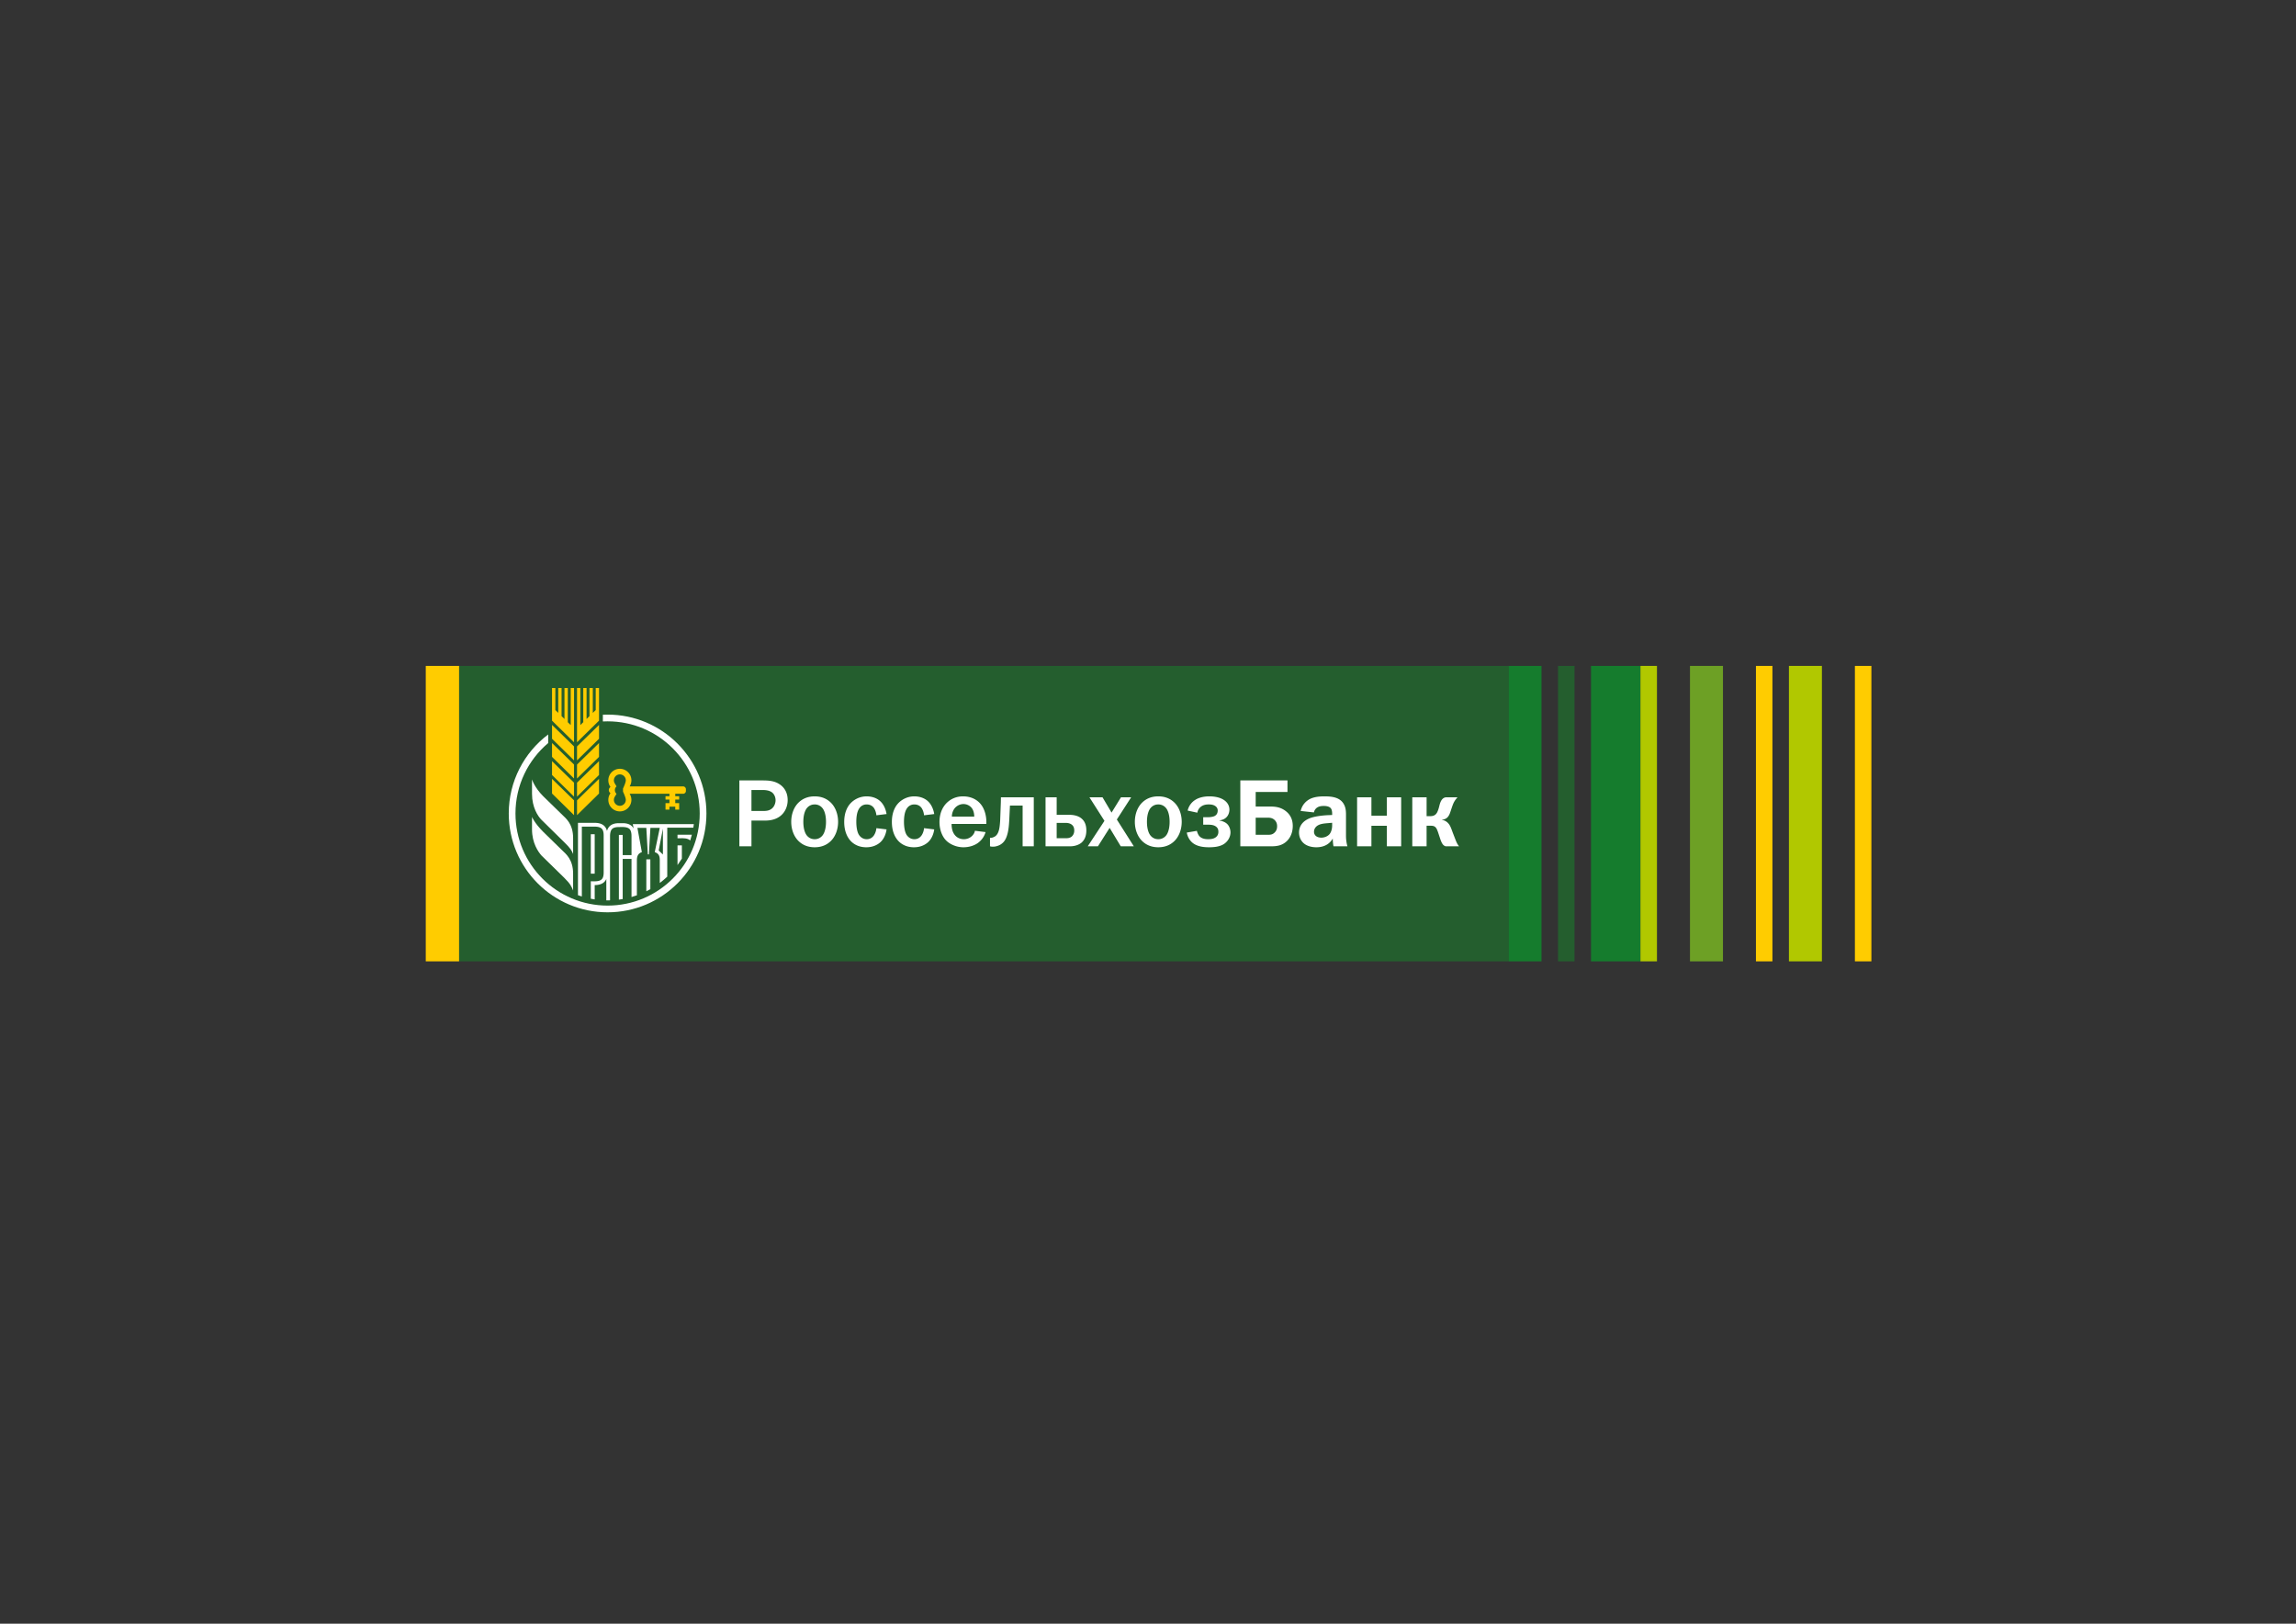 <svg xmlns="http://www.w3.org/2000/svg" width="841.89" height="595.28"  xmlns:v="https://vecta.io/nano"><rect width="100%" height="100%" fill="#333333" stroke="none"/><path fill="#245e2e" d="M168.333 244.13h384.811v108.316H168.333z"/><path fill="#fc0" d="M156.118 244.13h12.216v108.316h-12.216z"/><path d="M279.489 286.117c2.08 0 4.401.07 6.408 1.441 1.341.88 2.924 2.643 2.924 5.777 0 3.451-2.185 7.5-8.205 7.5h-5.073v9.436h-4.433v-24.153h8.379zm.176 11.195c.986 0 2.393.035 3.522-1.02.775-.706 1.199-1.9 1.199-2.923 0-.95-.391-2.077-1.163-2.748s-2.007-.986-3.385-.986h-4.296v7.677h4.123zm13.244-3.169c1.232-1.163 3.066-2.184 5.81-2.184s4.579 1.021 5.81 2.184c1.83 1.724 2.781 4.401 2.781 7.148s-.951 5.421-2.781 7.146c-1.23 1.164-3.063 2.184-5.81 2.184s-4.577-1.02-5.81-2.184c-1.832-1.726-2.783-4.4-2.783-7.146s.951-5.424 2.783-7.148m2.995 12.218c.385.459 1.268 1.301 2.814 1.301a3.56 3.56 0 0 0 2.814-1.301c.284-.316 1.343-1.727 1.343-5.07s-1.059-4.751-1.343-5.068a3.56 3.56 0 0 0-2.814-1.304c-1.547 0-2.43.844-2.814 1.304-.278.317-1.341 1.723-1.341 5.068s1.062 4.754 1.341 5.07m25.445-7.463c-.071-.916-.423-1.971-.878-2.643-.427-.632-1.273-1.337-2.677-1.337-1.377 0-2.293.705-2.853 1.653-.884 1.445-.951 3.696-.951 4.719 0 1.655.244 3.627.951 4.755.456.704 1.37 1.617 2.853 1.617 1.054 0 1.933-.419 2.604-1.335.527-.739.879-1.795.95-2.711l3.732.457c-.213 1.653-.949 3.487-2.253 4.683-1.095.984-2.784 1.866-5.179 1.866-2.671 0-4.4-1.057-5.419-2.011-1.374-1.301-2.676-3.622-2.676-7.286 0-3.415 1.16-5.458 2.075-6.549a8.12 8.12 0 0 1 6.129-2.817c2.217 0 4.049.778 5.209 1.973 1.164 1.161 1.868 2.92 2.113 4.506l-3.73.46zm17.475 0c-.068-.916-.419-1.971-.878-2.643-.422-.632-1.271-1.337-2.68-1.337-1.37 0-2.286.705-2.85 1.653-.877 1.445-.95 3.696-.95 4.719 0 1.655.247 3.627.95 4.755.457.704 1.374 1.617 2.85 1.617 1.06 0 1.938-.419 2.608-1.335.53-.739.881-1.795.949-2.711l3.734.457c-.212 1.653-.951 3.487-2.254 4.683-1.095.984-2.78 1.866-5.176 1.866-2.676 0-4.4-1.057-5.422-2.011-1.373-1.301-2.677-3.622-2.677-7.286 0-3.415 1.159-5.458 2.078-6.549 1.298-1.547 3.519-2.817 6.126-2.817 2.215 0 4.049.778 5.209 1.973 1.164 1.161 1.867 2.92 2.115 4.506l-3.732.46zm22.565 6.162c-.634 2.112-1.901 3.343-2.957 4.086-1.405.948-3.239 1.477-5.177 1.477-2.428 0-4.894-1.021-6.375-2.536-1.372-1.406-2.395-3.838-2.395-6.724 0-3.664 1.515-6.094 3.167-7.466.957-.809 2.751-1.937 5.46-1.937 3.418 0 5.602 1.583 6.76 3.203 1.233 1.689 1.799 4.053 1.799 6.094v.81h-12.746c0 .213-.037 1.831.598 3.132.948 1.975 2.676 2.465 3.875 2.465.95 0 2.145-.281 3.133-1.302.597-.635.846-1.233.948-1.792l3.91.49zm-4.155-5.673c0-1.017-.244-2.179-.776-2.957-.665-.984-1.863-1.654-3.168-1.654-1.337 0-2.5.67-3.204 1.515-.563.703-1.055 1.794-1.055 3.095h8.203zm21.828-7.073v17.956h-4.09v-14.928h-4.646l-.244 5.068c-.106 1.868-.246 5.81-1.832 7.959-.879 1.161-1.971 1.622-2.748 1.833-.455.141-.946.209-1.442.209-.35 0-.707-.035-1.052-.141v-3.099h.345c.531-.036 1.236-.315 1.694-.672 1.408-1.123 1.549-3.659 1.689-5.666l.246-6.618.037-1.901h12.043zm8.395 6.406h4.507c1.162 0 3.419.143 4.897 1.623 1.337 1.301 1.475 3.133 1.475 4.118 0 2.57-1.054 3.871-1.86 4.541-.285.213-1.62 1.27-4.158 1.27h-8.941v-17.957h4.081v6.405zm0 8.59h3.208c.776 0 1.617-.034 2.323-.631.42-.388.915-1.055.915-2.185 0-.984-.282-1.76-1.09-2.288-.706-.46-1.587-.528-2.148-.528h-3.208v5.632zm16.816-14.996l3.311 5.597 3.449-5.597h3.731l-5.246 8.131 6.232 9.825h-4.79l-4.083-6.76-4.293 6.76h-3.733l6.126-9.332-5.494-8.624zm14.633 1.829c1.232-1.163 3.063-2.184 5.809-2.184s4.578 1.021 5.809 2.184c1.832 1.724 2.783 4.401 2.783 7.148s-.951 5.421-2.783 7.146c-1.23 1.164-3.064 2.184-5.809 2.184s-4.577-1.02-5.809-2.184c-1.834-1.726-2.783-4.4-2.783-7.146s.949-5.424 2.783-7.148m2.993 12.218c.384.459 1.263 1.301 2.816 1.301a3.58 3.58 0 0 0 2.818-1.301c.279-.316 1.338-1.727 1.338-5.07s-1.059-4.751-1.338-5.068a3.58 3.58 0 0 0-2.818-1.304 3.56 3.56 0 0 0-2.816 1.304c-.279.317-1.339 1.723-1.339 5.068s1.06 4.754 1.339 5.07m13.585-9.192a6.3 6.3 0 0 1 2.887-3.978c.6-.384 2.254-1.232 5.07-1.232 1.762 0 3.557.316 4.896 1.06 1.973 1.088 2.461 2.673 2.461 3.8 0 1.232-.6 3.589-3.658 3.94v.074c1.053.142 2.219.598 2.92 1.336.637.67 1.127 1.797 1.127 2.992 0 1.797-1.055 3.381-2.395 4.262-1.619 1.058-3.842 1.197-5.49 1.197-1.66 0-4.191-.178-5.953-1.582-.984-.775-1.9-2.115-2.184-3.805l3.699-.633c.137.561.457 1.407.879 1.898.916 1.06 2.361 1.162 3.273 1.162.92 0 1.904-.103 2.678-.633.705-.492 1.057-1.16 1.057-2.042 0-.741-.145-1.338-.773-1.868-.813-.664-1.902-.771-2.924-.771h-1.865v-2.747h1.865c.701 0 1.723-.141 2.289-.422.738-.388 1.16-1.022 1.16-2.042 0-.566-.211-1.094-.738-1.515-.814-.671-1.973-.704-2.568-.704-.811 0-2.008.103-2.994.949-.422.354-.988 1.023-1.164 2.078l-3.555-.774zm36.602-6.828h-11.654v5.351h5.178c1.861 0 3.662.144 5.494 1.409 1.791 1.233 2.92 3.063 2.92 5.702 0 2.467-.916 4.296-2.076 5.461-1.76 1.758-3.77 2.006-5.883 2.006h-11.268v-24.154h17.289v4.225zm-11.654 15.704h4.541c.848 0 1.621-.037 2.43-.848.775-.774.883-1.651.883-2.319 0-.776-.213-1.552-.883-2.222-.809-.809-1.826-.883-2.57-.883h-4.4v6.272zm16.492-8.733c.563-2.43 2.148-3.661 3.1-4.225 1.406-.812 3.273-1.128 5.598-1.128 2.957 0 5.953.39 7.289 3.171.701 1.441.633 2.992.633 4.33v6.937c0 1.443.209 2.782.525 3.873h-5.104c-.143-.705-.246-1.656-.279-2.854-.674 1.197-2.291 3.207-6.023 3.207-1.654 0-3.346-.421-4.506-1.374-1.129-.917-1.832-2.394-1.832-4.013 0-1.797.773-3.946 3.836-5.215 1.973-.808 5.176-1.09 6.623-1.159l1.688-.072v-.39c0-.491-.031-1.548-.527-2.109-.666-.777-2.008-.812-2.539-.812-.734 0-1.615.072-2.357.529a2.79 2.79 0 0 0-1.266 1.831l-4.859-.527zm9.965 4.471c-1.76.142-3.521.32-4.508 1.549a2.52 2.52 0 0 0-.563 1.62c0 .774.387 1.304.771 1.585.494.387 1.234.562 1.939.562 1.055 0 2.289-.456 2.994-1.302.104-.107.947-1.162.947-3.203v-.951l-1.58.14zm15.978-9.469v6.724h5.666v-6.724h5.246v17.956h-5.246v-7.536h-5.666v7.536h-5.25v-17.956zm20.237 0v6.899h1.406c1.514 0 2.148-.742 2.535-1.551.74-1.583.705-2.815 1.375-4.045.531-.987 1.232-1.235 1.691-1.303h4.328c-.564.597-1.055 1.303-1.377 1.935-.561 1.161-1.09 3.062-1.404 3.872-.422 1.128-1.127 2.257-2.922 2.396v.066c.949.145 1.934.639 2.678 1.729.455.668.773 1.55 1.268 2.923l1.158 2.989c.355.815.563 1.305 1.162 2.045h-4.93c-.773-.248-1.303-.775-1.932-2.608l-.885-2.673-.246-.635c-.529-1.338-1.232-1.619-2.324-1.619h-1.582v7.535h-5.246v-17.956h5.247z" fill="#fff"/><path d="M211.582 298.848l8.067-7.93v-5.378l-8.067 7.886zm0-20.076l8.067-7.93v-5.078l-8.067 7.89zm0 6.642l8.067-7.93v-5.076l-8.067 7.887zm-2.31-19.587l-1.072-1.047v-12.555h-1.22v11.366l-1.063-1.044v-10.322h-1.216v9.134l-1.074-1.046v-8.088h-1.212v11.978l8.07 7.928v-19.906h-1.213zm2.31 26.229l8.067-7.928v-5.077l-8.067 7.887zm-9.166-1.138l8.069 7.931v-5.423l-8.069-7.885zm16.021-30.604l-1.068 1.045v-9.134h-1.223v10.325l-1.066 1.041v-11.366h-1.21v12.552l-1.075 1.049v-13.601h-1.212v19.906l8.065-7.928v-11.978h-1.211zm-16.021 10.528l8.069 7.931v-5.122l-8.069-7.887zm0 6.643l8.069 7.93v-5.12l-8.069-7.886zm0 6.643l8.069 7.928v-5.119l-8.069-7.885zm48.075 4.184h-19.623c.408-.647.651-1.408.651-2.233 0-2.333-1.898-4.228-4.234-4.228a4.23 4.23 0 0 0-4.224 4.228c0 .92.296 1.758.79 2.451a1.36 1.36 0 0 0-.612 1.132 1.35 1.35 0 0 0 .612 1.127 4.21 4.21 0 0 0-.79 2.454c0 2.335 1.891 4.228 4.224 4.228s4.234-1.893 4.234-4.228c0-.823-.243-1.585-.651-2.233h14.598v.885h-1.441v1.245h1.441v1.292h-1.441v2.375h1.441v-1.077h2.137v1.077h1.438v-2.375h-1.438v-1.292h1.438v-1.245h-1.438v-.885h2.889c.557 0 1.016-.468 1.016-1.035v-.628c-.002-.566-.461-1.035-1.017-1.035m-21.024 4.931c0 1.203-.979 2.179-2.183 2.179-1.198 0-2.179-.976-2.179-2.179a2.17 2.17 0 0 1 .358-1.198l.61-1.026a1.81 1.81 0 0 1 0-2.716l-.61-1.029a2.14 2.14 0 0 1-.358-1.195c0-1.201.98-2.179 2.179-2.179s2.183.978 2.183 2.179c0 .889-1.024 3.008-1.024 3.008v1.148s1.024 2.117 1.024 3.008" fill="#fc0" fill-rule="evenodd"/><g fill="#fff"><path fill-rule="evenodd" d="M195.076 285.743v5.268c0 5.039 2.195 8.274 3.458 9.536l8.349 8.211c2.334 2.28 2.742 3.037 3.262 4.334v-5.841c0-5.2-2.635-7.217-3.99-8.54l-6.987-6.812c-3.236-3.241-4.092-6.156-4.092-6.156m11.078 26.013l-6.986-6.82c-3.236-3.238-4.092-5.432-4.092-5.432v4.547c0 5.039 2.288 8.254 3.452 9.571l8.354 8.175c2.335 2.28 2.742 3.365 3.261 4.662v-6.169c0-5.2-2.635-7.217-3.989-8.534m16.639-49.774l-1.735.04v2.47l1.735-.043c18.651 0 33.776 15.122 33.776 33.777s-15.125 33.775-33.776 33.775c-18.659 0-33.782-15.123-33.782-33.775 0-10.353 4.66-19.617 11.994-25.812v-3.155c-8.781 6.616-14.457 17.129-14.457 28.967 0 20.014 16.226 36.24 36.245 36.24 20.013 0 36.238-16.227 36.238-36.24s-16.225-36.244-36.238-36.244m25.636 55.164l1.595-2.368v-4.865h-1.595v7.233z"/><path fill-rule="evenodd" d="M253.078 308.143l.612-2.117h-5.262v1.294h.8c1.403-.044 2.968-.06 3.85.823m-36.44-2.293h1.425v14.449h-1.425z"/><path fill-rule="evenodd" d="M213.352 303.06h4.71c1.218 0 2.066.253 2.563.726s.726 1.316.726 2.535v13.504c0 1.225-.229 2.07-.726 2.542-.748.746-2.12.746-3.265.746-.25-.022-.501-.022-.723-.022v6.399l1.424.247v-5.253c2.169 0 3.595-.741 4.259-2.224v7.822l.472.006.896-.012v-23.503c0-1.247.252-2.118.72-2.616s1.325-.744 2.521-.744c1.223 0 3.008-.179 3.934.744.476.498.697 1.369.697 2.616v6.923h-3.232V306.1h-1.398v23.721l1.398-.213v-14.715h3.232v13.971l1.97-.632v-12.789c0-1.446.347-2.54 1.823-3.037l-1.626-8.899h3.265l.545 9.721h.403l.546-9.721h3.44l-1.843 8.899c1.545.542 1.843 1.493 1.843 3.037v8.261a32.22 32.22 0 0 0 2.741-2.313v-17.955h9.563l.184-1.297h-22.382l.316 1.606c-.711-1.298-2.053-1.955-4.021-1.955h-1.398c-2.373 0-3.814.945-4.361 2.825-.507-1.97-2.009-2.95-4.506-2.95h-6.131v26.524l1.421.478V303.06zm29.719 10.212l-1.545-1.472 1.545-7.984v9.456zm-6.079 13.48l1.471-.779v-10.935h-1.471v11.714z"/></g><path d="M583.381 244.13h18.141v108.316h-18.141zm-30.236 0h12.094v108.316h-12.094z" fill="#157c2d"/><path fill="#6da025" d="M619.674 244.13h12.096v108.316h-12.096z"/><path d="M655.957 244.13h12.096v108.316h-12.096zm-54.436 0h6.047v108.316h-6.047z" fill="#b1c800"/><path fill="#245e2e" d="M571.287 244.13h6.047v108.316h-6.047z"/><path d="M643.863 244.13h6.047v108.316h-6.047zm36.287 0h6.047v108.316h-6.047z" fill="#fc0"/></svg>